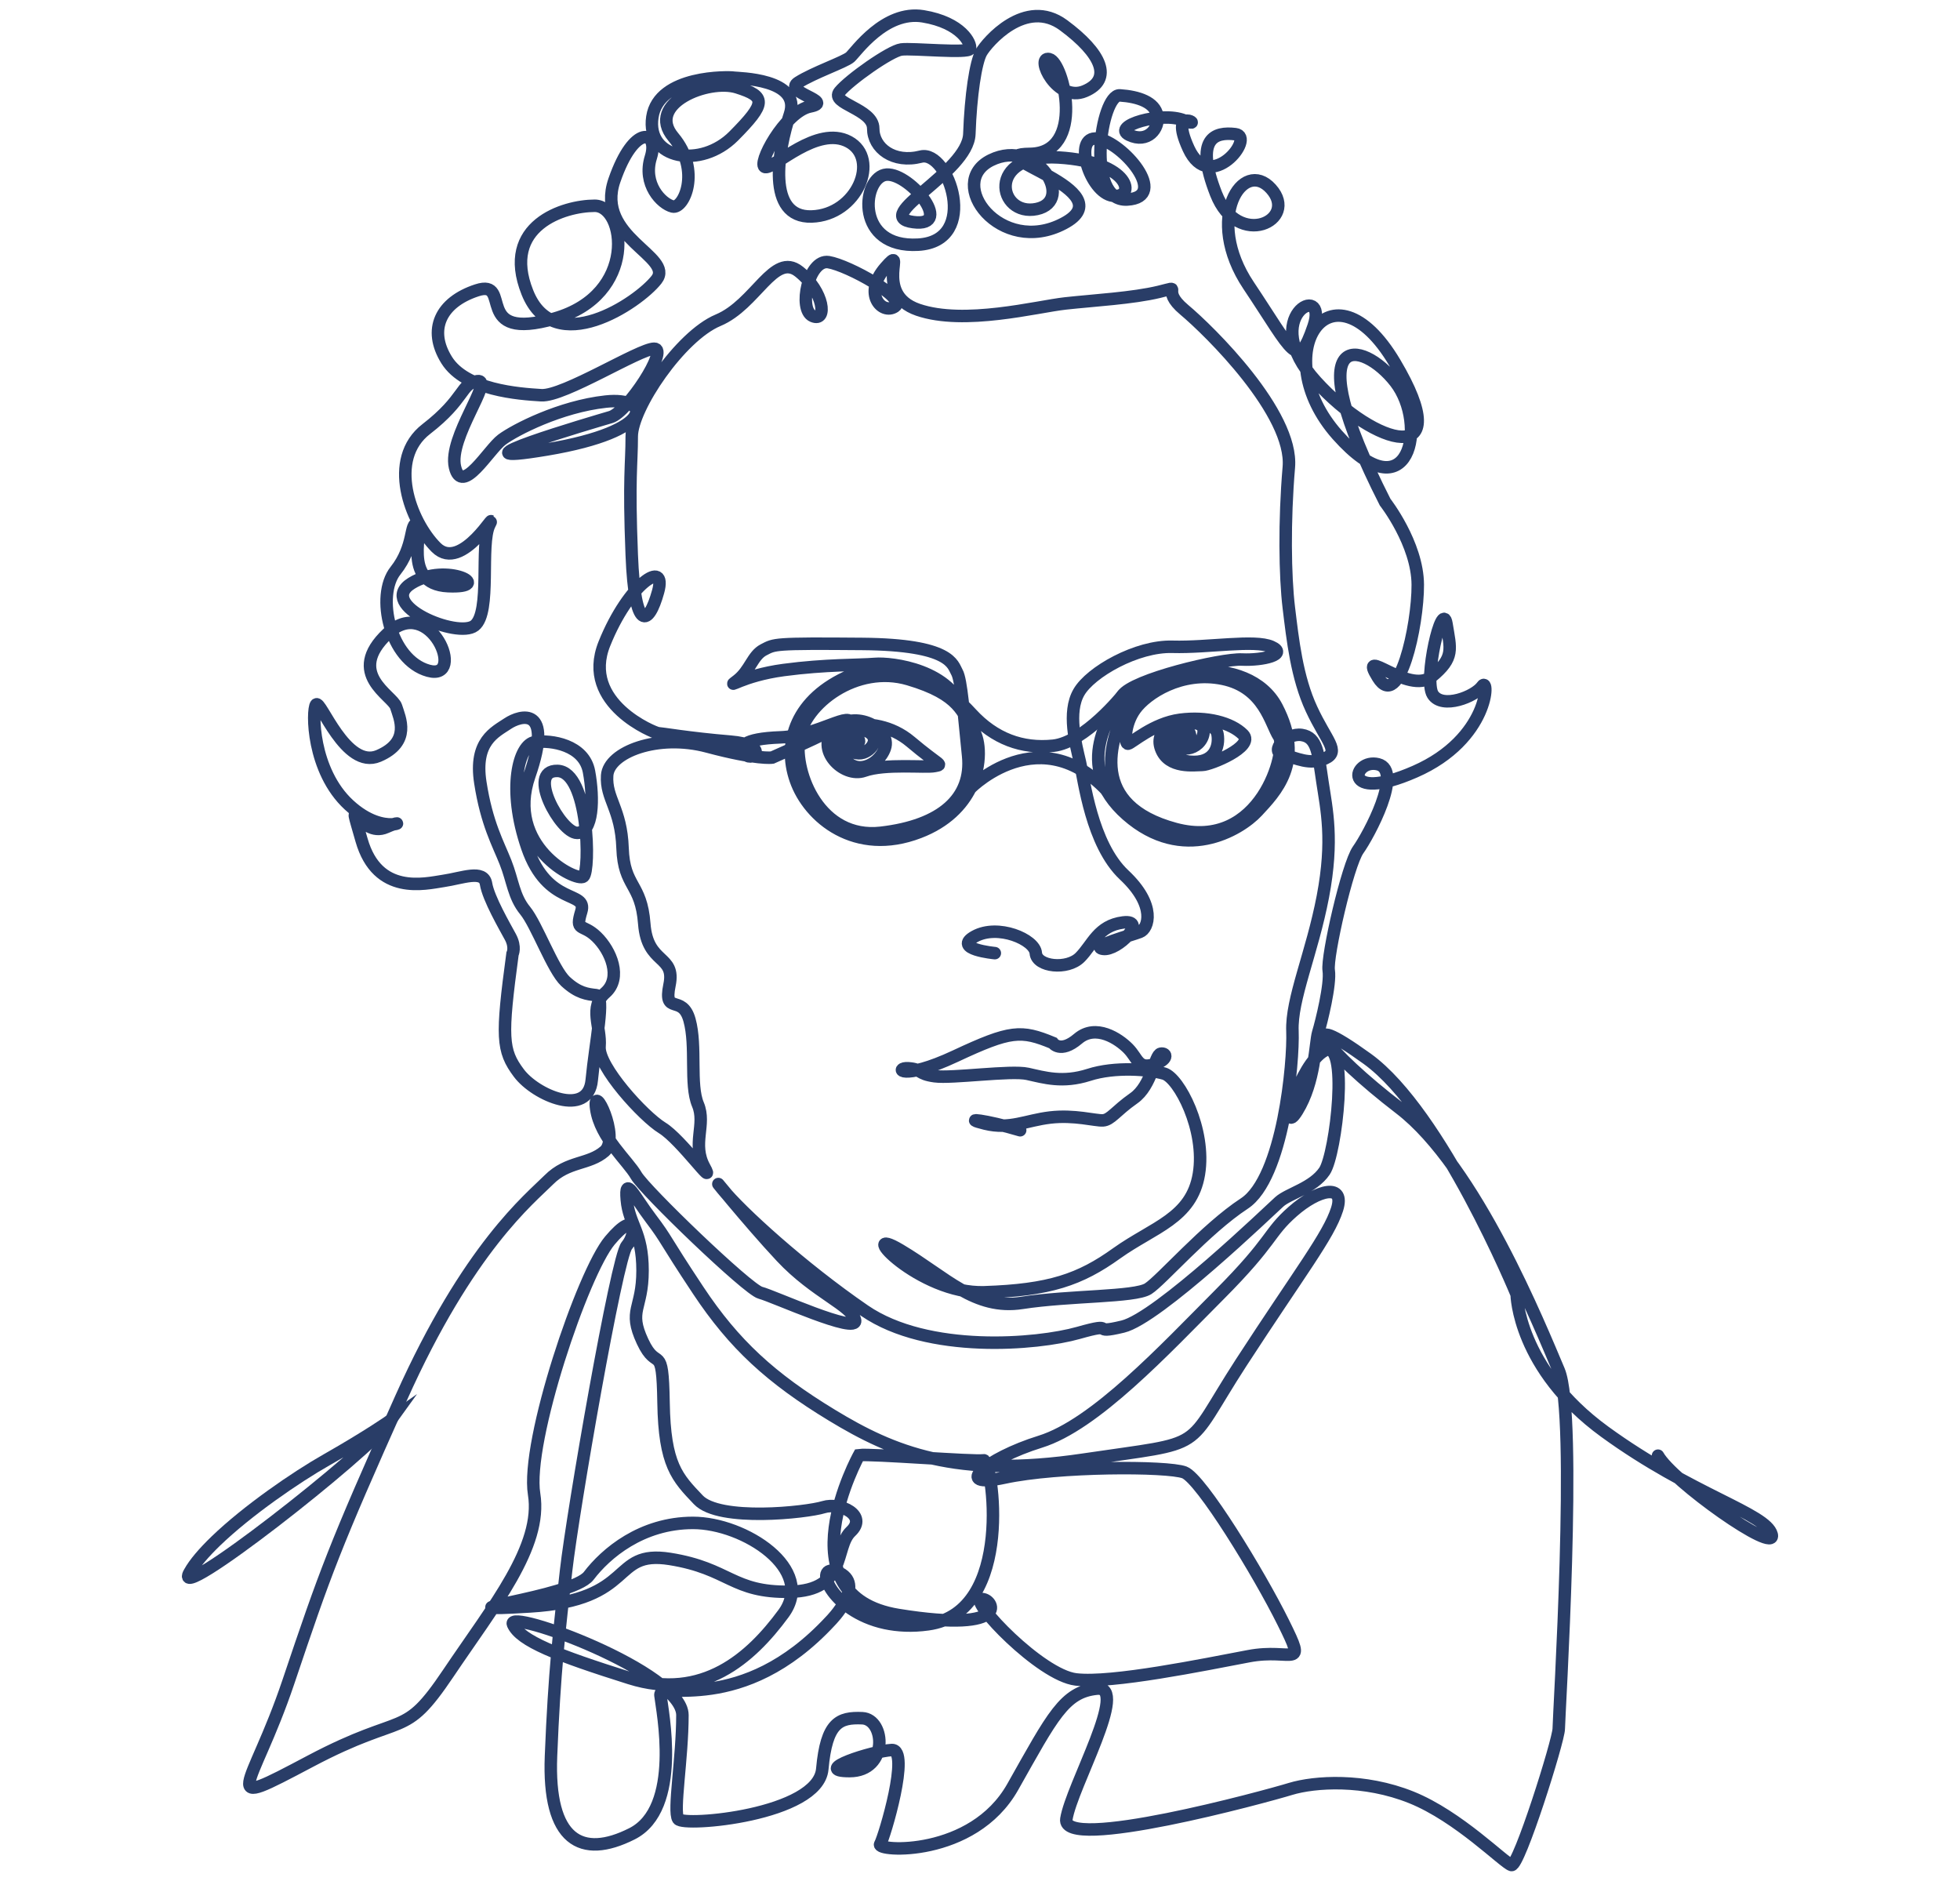 <svg width="148" height="142" viewBox="0 0 148 142" fill="none" xmlns="http://www.w3.org/2000/svg">
<path d="M75.119 71.964C75.119 71.964 71.864 71.663 73.609 70.702C75.353 69.742 78.139 70.928 78.214 71.964C78.289 73 80.597 73.245 81.553 72.284C82.51 71.324 82.904 69.892 84.808 69.648C86.712 69.412 84.386 71.804 83.298 71.644C82.21 71.484 85.446 70.608 86.074 70.363C86.712 70.128 87.35 68.367 84.883 66.06C82.416 63.743 81.863 58.884 81.544 57.528C81.225 56.171 80.587 53.779 81.469 52.263C82.341 50.747 85.84 48.751 88.541 48.835C91.242 48.911 94.741 48.27 96.007 48.835C97.283 49.4 95.369 49.871 93.784 49.796C92.199 49.721 85.502 51.312 84.752 52.508C84.011 53.704 80.859 57.801 85.089 61.52C89.32 65.24 93.615 62.688 94.938 61.257C96.26 59.825 98.577 57.537 96.41 53.384C94.244 49.24 86.665 50.352 85.183 53.167C83.701 55.983 82.219 60.824 88.738 62.585C95.257 64.346 97.217 56.576 96.579 55.616C95.942 54.655 95.482 51.905 92.34 51.255C89.198 50.606 86.562 52.376 85.718 53.544C84.874 54.712 84.911 56.2 85.183 56.153C85.455 56.105 87.097 54.608 89.104 54.344C91.111 54.081 92.968 54.561 93.869 55.465C94.769 56.369 91.383 57.754 90.792 57.754C90.201 57.754 88.241 58.064 87.669 56.529C87.097 55.004 89.048 54.297 89.92 54.457C89.92 54.457 91.777 54.514 91.936 55.437C92.096 56.369 91.702 57.697 89.817 57.509C87.941 57.32 88.363 55.088 88.569 54.928C88.785 54.768 91.055 54.053 90.877 55.352C90.689 56.652 88.701 57.057 88.682 55.512C88.663 53.968 90.164 55.277 89.817 55.7C89.47 56.124 88.785 55.305 89.432 54.655" stroke="#293D67" stroke-width="0.943" stroke-miterlimit="10" stroke-linecap="round"/>
<path d="M84.761 52.499C84.761 52.499 81.91 56.049 79.537 56.303C77.174 56.548 75.091 55.776 73.356 53.892C71.621 52.009 68.413 49.212 64.249 50.983C60.084 52.753 59.09 56.049 60.084 58.893C61.069 61.728 64.605 64.675 69.407 62.83C71.452 62.048 72.653 60.767 73.29 59.468C74.153 57.707 73.984 55.889 73.506 55.145C72.662 53.836 72.549 52.452 68.601 51.284C64.642 50.116 60.731 53.158 60.337 55.785C59.943 58.422 61.922 63.404 66.518 62.877C71.105 62.349 73.431 60.249 73.103 57.066C72.775 53.874 72.587 51.322 72.259 50.757C71.93 50.191 71.855 48.675 65.111 48.619C58.367 48.562 58.508 48.628 57.664 49.062C56.82 49.495 56.642 50.625 55.685 51.369C54.728 52.113 56.004 51.011 59.184 50.587C62.363 50.163 64.83 50.229 66.068 50.126C67.306 50.022 71.921 50.559 72.793 53.902C73.665 57.255 73.966 58.827 73.309 59.486C72.653 60.146 78.149 53.959 83.58 59.684" stroke="#293D67" stroke-width="0.943" stroke-miterlimit="10" stroke-linecap="round"/>
<path d="M77.033 85.337C74.416 84.555 72.512 84.376 74.388 84.838C76.263 85.299 77.464 84.593 79.293 84.376C81.131 84.16 82.679 84.621 83.279 84.593C83.88 84.555 84.236 83.887 85.606 82.926C86.984 81.966 87.191 79.63 87.65 79.555C88.11 79.479 88.251 80.016 87.087 80.374C85.924 80.732 85.924 79.912 85.193 79.169C84.461 78.425 82.745 77.285 81.403 78.425C80.062 79.564 79.499 78.745 79.499 78.745C77.098 77.756 76.32 77.784 72.155 79.734C67.991 81.683 67.531 80.581 68.591 80.656C69.651 80.732 69.266 81.08 70.579 81.259C71.893 81.438 76.329 80.798 77.595 81.08C78.871 81.363 80.24 81.787 82.219 81.156C84.198 80.515 86.797 80.741 87.903 81.061C89.02 81.382 91.083 85.29 90.53 88.642C89.976 91.995 87.116 92.635 84.33 94.622C81.553 96.619 79.246 97.41 74.322 97.57C69.398 97.73 64.473 92.306 67.963 94.377C71.452 96.449 73.6 98.926 77.183 98.371C80.756 97.815 85.68 97.947 86.694 97.306C87.697 96.666 91.036 92.786 93.953 90.874C95.426 89.914 96.364 87.22 96.917 84.489C97.461 81.796 97.639 79.056 97.593 77.86C97.489 75.449 99.075 71.974 99.891 67.689C100.707 63.395 100.172 61.134 99.853 59.006C99.534 56.878 99.468 55.672 98.296 55.493C97.133 55.315 95.857 56.736 96.88 56.981C97.902 57.226 98.896 57.801 100.059 57.264C101.222 56.736 100.144 55.936 99.037 53.544C97.921 51.152 97.611 48.28 97.32 45.888C97.03 43.496 96.973 39.343 97.32 35.275C97.668 31.206 91.327 24.981 89.423 23.39C87.519 21.798 89.498 21.553 87.519 22.034C85.53 22.514 82.595 22.674 80.447 22.91C78.299 23.145 72.821 24.586 69.323 23.39C65.824 22.194 68.61 18.201 66.856 20.197C65.111 22.194 66.621 23.785 67.569 23.145C68.525 22.505 64.07 20.037 62.56 19.792C61.05 19.557 60.253 23.38 61.369 23.861C62.485 24.341 62.241 22.024 60.337 20.508C58.433 18.992 57.082 22.985 54.222 24.181C51.361 25.377 47.703 30.801 47.703 32.958C47.703 35.114 47.468 35.99 47.703 41.895C47.937 47.8 48.978 47.244 49.691 44.682C50.404 42.13 47.468 44.042 45.639 48.6C43.81 53.148 49.504 55.352 49.663 55.352C49.823 55.352 52.149 55.748 55.141 55.993C58.133 56.237 56.885 57.556 56.304 56.972C55.722 56.388 56.069 55.776 58.93 55.672C61.791 55.569 64.408 53.544 64.23 54.749M64.23 54.749C64.061 55.946 64.314 56.19 64.773 56.087C65.233 55.983 63.892 54.316 63.376 55.183C62.86 56.049 64.333 57.113 65.177 56.831C66.021 56.548 66.621 55.38 64.895 55.023C63.17 54.665 63.357 56.341 63.357 56.341C64.033 58.884 66.302 57.961 66.818 56.492C67.334 55.023 64.53 53.516 63.01 55.032C61.5 56.548 63.676 58.761 65.261 58.196C66.846 57.631 69.885 57.98 70.57 57.838C71.255 57.697 70.983 57.876 68.76 56.002C67.306 54.778 65.571 54.58 64.23 54.749ZM64.23 54.749C63.507 54.844 62.907 55.041 62.513 55.249C61.388 55.851 58.311 57.198 58.311 57.198C58.311 57.198 57.185 57.377 53.424 56.369C49.663 55.362 45.958 56.793 45.846 58.554C45.733 60.315 46.906 61.05 47.009 64.035C47.112 67.011 48.416 66.644 48.65 69.751C48.885 72.859 51.032 72.068 50.554 74.375C50.076 76.692 51.511 75.016 52.064 77.012C52.618 79.008 52.064 81.881 52.702 83.397C53.34 84.913 52.224 86.345 53.18 88.106C54.137 89.857 51.436 86.034 50.001 85.158C48.575 84.282 45.152 80.534 45.273 79.018C45.395 77.502 44.439 76.07 45.714 74.95C46.99 73.829 46.127 71.776 45.048 70.731C43.97 69.685 43.416 70.401 43.895 68.809C44.373 67.218 41.353 68.461 39.815 63.997C38.276 59.533 39.177 56.19 40.396 56.03C41.615 55.861 44.101 56.237 44.476 58.262C44.851 60.287 44.795 62.886 43.576 62.886C42.356 62.886 39.711 58.149 42.094 58.206C44.476 58.262 44.579 65.758 44.054 66.182C43.529 66.606 38.126 63.894 39.974 58.573C41.822 53.252 39.289 53.996 38.333 54.636C37.376 55.277 35.791 55.974 36.269 59.081C36.748 62.189 37.62 63.705 38.173 65.109C38.727 66.512 38.783 67.689 39.655 68.753C40.528 69.817 41.747 73.217 42.703 74.102C43.66 74.987 44.345 75.063 45.03 75.138C45.714 75.213 44.955 78.679 44.683 81.542C44.42 84.414 40.443 82.71 39.177 81.014C37.901 79.31 37.854 78.302 38.699 72.03C38.699 72.03 38.961 71.522 38.539 70.74C38.117 69.958 36.879 67.83 36.701 66.728C36.522 65.626 34.9 66.305 33.483 66.512C32.067 66.728 28.503 67.623 27.302 63.432C26.102 59.242 27.143 63.357 29.16 62.453C31.176 61.549 29.16 63.357 26.355 60.777C23.55 58.196 23.55 53.629 23.869 53.196C24.188 52.772 26.092 58.14 28.587 57.075C31.073 56.011 30.172 54.203 29.91 53.356C29.647 52.508 26.046 50.86 29.272 47.828C32.499 44.795 35.256 51.444 32.349 50.644C29.431 49.843 28.372 44.956 29.863 43.091C31.345 41.226 30.923 39.418 31.504 39.578C32.086 39.738 30.229 44.099 33.831 44.259C37.432 44.419 33.727 42.394 31.073 44.042C28.419 45.69 34.572 48.242 35.838 47.234C37.113 46.227 36.213 41.123 36.954 39.625C37.695 38.137 34.89 43.298 32.93 41.33C30.97 39.362 29.225 34.681 32.189 32.393C35.153 30.104 34.787 28.937 36.053 28.776C37.329 28.616 33.831 33.033 34.356 35.265C34.881 37.497 36.898 33.937 37.901 33.193C38.905 32.449 42.3 30.698 45.742 30.321C49.185 29.944 49.56 32.553 41.297 33.937C33.033 35.322 44.842 31.865 46.118 31.489C47.393 31.112 50.517 26.328 49.401 26.328C48.284 26.328 42.572 29.944 40.874 29.841C39.177 29.737 35.153 29.464 33.727 27.185C32.302 24.897 33.249 22.825 36.007 21.921C38.764 21.017 35.584 25.857 41.888 24.049C48.191 22.241 47.234 15.536 44.908 15.536C42.582 15.536 37.807 17.024 39.824 22.081C41.841 27.138 48.191 22.881 49.569 21.12C50.948 19.369 44.908 17.928 46.39 13.624C47.872 9.32 49.776 9.848 49.147 11.872C48.509 13.897 49.944 15.385 50.789 15.592C51.633 15.8 52.965 12.871 50.845 10.347C48.725 7.823 53.49 5.911 55.666 6.599C57.842 7.286 57.889 7.766 55.403 10.271C52.918 12.767 48.781 12.023 49.26 8.84C49.738 5.648 55.084 5.808 55.403 5.864C55.722 5.921 60.543 5.921 59.643 8.633C58.742 11.345 57.842 16.449 61.284 16.346C64.727 16.242 66.471 11.986 64.089 10.705C61.706 9.424 58.471 12.729 57.786 12.616C57.101 12.503 59.268 8.416 61.172 8.04C63.076 7.663 59.108 6.975 60.271 6.231C61.434 5.488 63.77 4.687 64.192 4.32C64.614 3.952 66.79 0.76 69.698 1.231C72.615 1.711 73.356 3.303 73.243 3.679C73.14 4.056 68.9 3.623 68.056 3.736C67.212 3.849 64.136 6.024 63.395 6.928C62.654 7.832 65.937 8.209 65.937 9.697C65.937 11.185 67.475 12.353 69.538 11.825C71.602 11.298 74.04 18.21 69.323 18.474C64.605 18.738 65.083 13.633 66.781 13.21C68.478 12.786 72.193 17.203 68.957 16.769C65.712 16.346 73.084 13.05 73.196 10.121C73.299 7.192 73.675 4.696 74.097 3.952C74.519 3.209 77.436 -0.229 80.315 1.909C83.195 4.037 84.039 5.987 81.919 6.881C79.799 7.785 78.149 4.226 79.227 4.461C80.306 4.696 82.013 11.571 77.764 11.618C73.515 11.665 85.08 14.368 80.315 16.873C75.551 19.378 71.349 13.794 74.838 12.089C78.327 10.384 81.207 15.168 78.28 15.781C75.354 16.393 74.406 11.562 79.931 11.891C85.455 12.221 85.784 15.018 84.039 14.782C82.294 14.547 80.972 10.234 82.857 10.469C84.743 10.705 88.335 14.877 85.118 15.065C81.91 15.253 83.139 7.107 84.555 7.201C85.971 7.296 87.2 7.719 87.388 8.718C87.575 9.716 86.637 10.846 85.268 10.187C83.898 9.528 87.678 8.388 89.423 9.094C91.168 9.801 88.147 7.719 89.751 11.223C91.355 14.726 94.844 10.319 93.287 10.13C91.73 9.942 90.173 10.413 91.824 14.632C93.475 18.851 98.099 16.619 95.979 14.255C93.859 11.882 90.886 16.477 94.281 21.553C97.677 26.629 98.005 28.089 99.187 24.633C100.369 21.177 94.891 23.88 99.375 28.805C103.858 33.73 110.133 35.482 105.321 27.383C100.51 19.284 95.557 26.724 100.979 32.835C106.409 38.947 107.863 32.082 105.368 28.852C102.864 25.631 97.827 24.595 104.59 37.911C104.59 37.911 107.038 41.038 107.056 44.146C107.075 47.253 105.64 53.714 104.055 51.161C102.47 48.609 106.362 52.518 108.107 51.086C109.852 49.655 109.533 49.014 109.223 47.093C108.904 45.181 107.479 51.322 108.191 52.442C108.904 53.563 111.371 52.602 111.924 51.802C112.478 51.001 112.478 55.795 106.841 58.262C101.204 60.73 102.151 57.226 104.064 57.706C105.968 58.187 103.352 63.056 102.554 64.167C101.757 65.287 100.172 72.228 100.331 73.264C100.491 74.3 99.778 77.172 99.534 77.973C99.3 78.773 99.318 81.664 97.949 83.877C96.57 86.09 98.108 80.365 100.012 79.329C101.916 78.293 100.885 87.145 100.012 88.426C99.14 89.707 97.311 90.102 96.598 90.742C95.885 91.383 87.444 99.519 84.789 100.16C82.135 100.8 84.517 99.764 81.422 100.64C78.327 101.516 70.064 102.232 65.289 98.964C60.525 95.696 55.91 91.468 54.559 89.791C53.209 88.115 56.463 92.183 59.005 94.895C61.547 97.608 64.333 98.568 64.567 99.68C64.802 100.8 58.367 97.843 57.42 97.608C56.473 97.372 48.678 89.867 48.041 88.755C47.403 87.635 45.339 85.911 45.02 83.727C44.701 81.542 46.849 85.883 45.658 86.919C44.467 87.955 42.882 87.635 41.447 89.076C40.021 90.507 35.378 94.18 30.294 105.537C25.211 116.894 24.573 118.684 21.778 126.98C18.983 135.277 16.188 136.812 23.429 132.979C30.67 129.146 30.416 131.444 33.849 126.34C37.282 121.236 40.968 116.762 40.331 112.807C39.693 108.852 44.017 96.082 46.052 93.662C48.087 91.232 48.087 93.153 47.328 94.048C46.568 94.943 43.257 114.088 42.75 118.552C42.244 123.016 41.859 126.208 41.606 132.593C41.353 138.978 43.895 140.381 47.712 138.46C51.53 136.548 50.001 129.146 49.87 127.997C49.738 126.848 55.975 129.655 62.71 122.385C62.71 122.385 65.505 119.578 63.217 118.684C61.35 117.958 62.691 121.65 66.846 122.545C67.784 122.742 68.863 122.808 70.073 122.639C76.695 121.744 74.913 110.133 74.275 110.255C73.637 110.387 65.758 109.747 64.867 109.869C64.867 109.869 59.005 120.492 67.822 121.933C76.639 123.364 74.969 120.624 74.097 120.737C73.225 120.85 78.543 126.481 81.244 126.801C83.945 127.122 90.933 125.681 94.272 125.05C97.611 124.409 98.718 126.17 96.898 122.498C95.079 118.825 90.698 111.649 89.432 111.169C88.157 110.688 79.903 110.688 75.851 111.564C71.799 112.44 74.425 110.133 78.552 108.852C82.679 107.571 87.932 101.911 92.059 97.768C96.186 93.624 95.717 93.144 97.621 91.468C99.525 89.791 101.598 89.311 100.96 91.308C100.322 93.304 98.183 96.016 93.728 102.872C89.282 109.728 91.421 108.777 81.807 110.208C72.193 111.639 67.428 109.652 62.823 106.855C58.217 104.059 55.431 101.506 52.73 97.438C50.029 93.37 50.423 93.69 49.157 92.014C47.881 90.338 47.159 88.68 47.328 90.582C47.496 92.485 48.519 92.974 48.519 95.931C48.519 98.879 47.403 98.879 48.519 101.28C49.635 103.682 50.029 101.205 50.104 105.904C50.179 110.613 51.136 111.564 52.73 113.24C54.315 114.917 60.909 114.192 62.185 113.796C63.46 113.401 65.533 114.427 64.248 115.632C62.963 116.838 64.014 120.096 59.643 120.181C55.272 120.256 55.113 118.429 50.582 117.704C46.052 116.989 48.115 120.812 40.012 121.292C31.908 121.773 43.191 120.652 44.458 118.976C45.733 117.299 48.434 114.983 52.327 114.983C56.219 114.983 61.622 118.495 59.155 121.838C56.688 125.191 53.049 128.44 47.553 126.707C42.056 124.974 39.289 123.901 38.736 122.639C38.183 121.377 51.53 126.227 51.53 129.495C51.53 132.763 50.817 136.737 51.211 137.339C51.605 137.942 61.782 137.066 62.091 133.563C62.41 130.05 63.367 129.655 65.111 129.73C66.856 129.805 67.1 133.723 64.154 133.723C61.209 133.723 65.899 132.207 67.334 132.132C68.76 132.056 66.781 138.705 66.462 139.242C66.143 139.788 73.45 140.268 76.47 134.919C79.49 129.57 80.362 127.743 82.829 127.498C85.296 127.263 80.925 134.825 80.522 137.339C80.118 139.854 95.613 135.635 97.442 135.07C99.271 134.514 103.004 134.269 106.578 135.71C110.152 137.151 113.566 140.654 114.129 140.814C114.682 140.974 117.702 131.397 117.702 130.521C117.702 129.645 119.128 106.827 117.702 103.475C116.277 100.122 111.427 88.077 105.706 83.689C99.984 79.3 97.602 75.873 103.239 79.941C108.876 84.009 114.523 97.73 114.523 97.73C114.523 97.73 114.598 103.315 121.173 108.099C127.748 112.883 133.357 114.267 133.779 115.858C134.201 117.45 126.256 111.818 125.196 109.907" stroke="#293D67" stroke-width="0.943" stroke-miterlimit="10" stroke-linecap="round"/>
<path d="M29.497 107.242C29.497 107.242 27.846 108.409 24.667 110.218C22.34 111.536 18.673 114.06 16.291 116.358C15.418 117.205 14.706 118.015 14.312 118.731C12.802 121.387 27.753 109.69 29.497 107.242Z" stroke="#293D67" stroke-width="0.943" stroke-miterlimit="10" stroke-linecap="round"/>
</svg>
